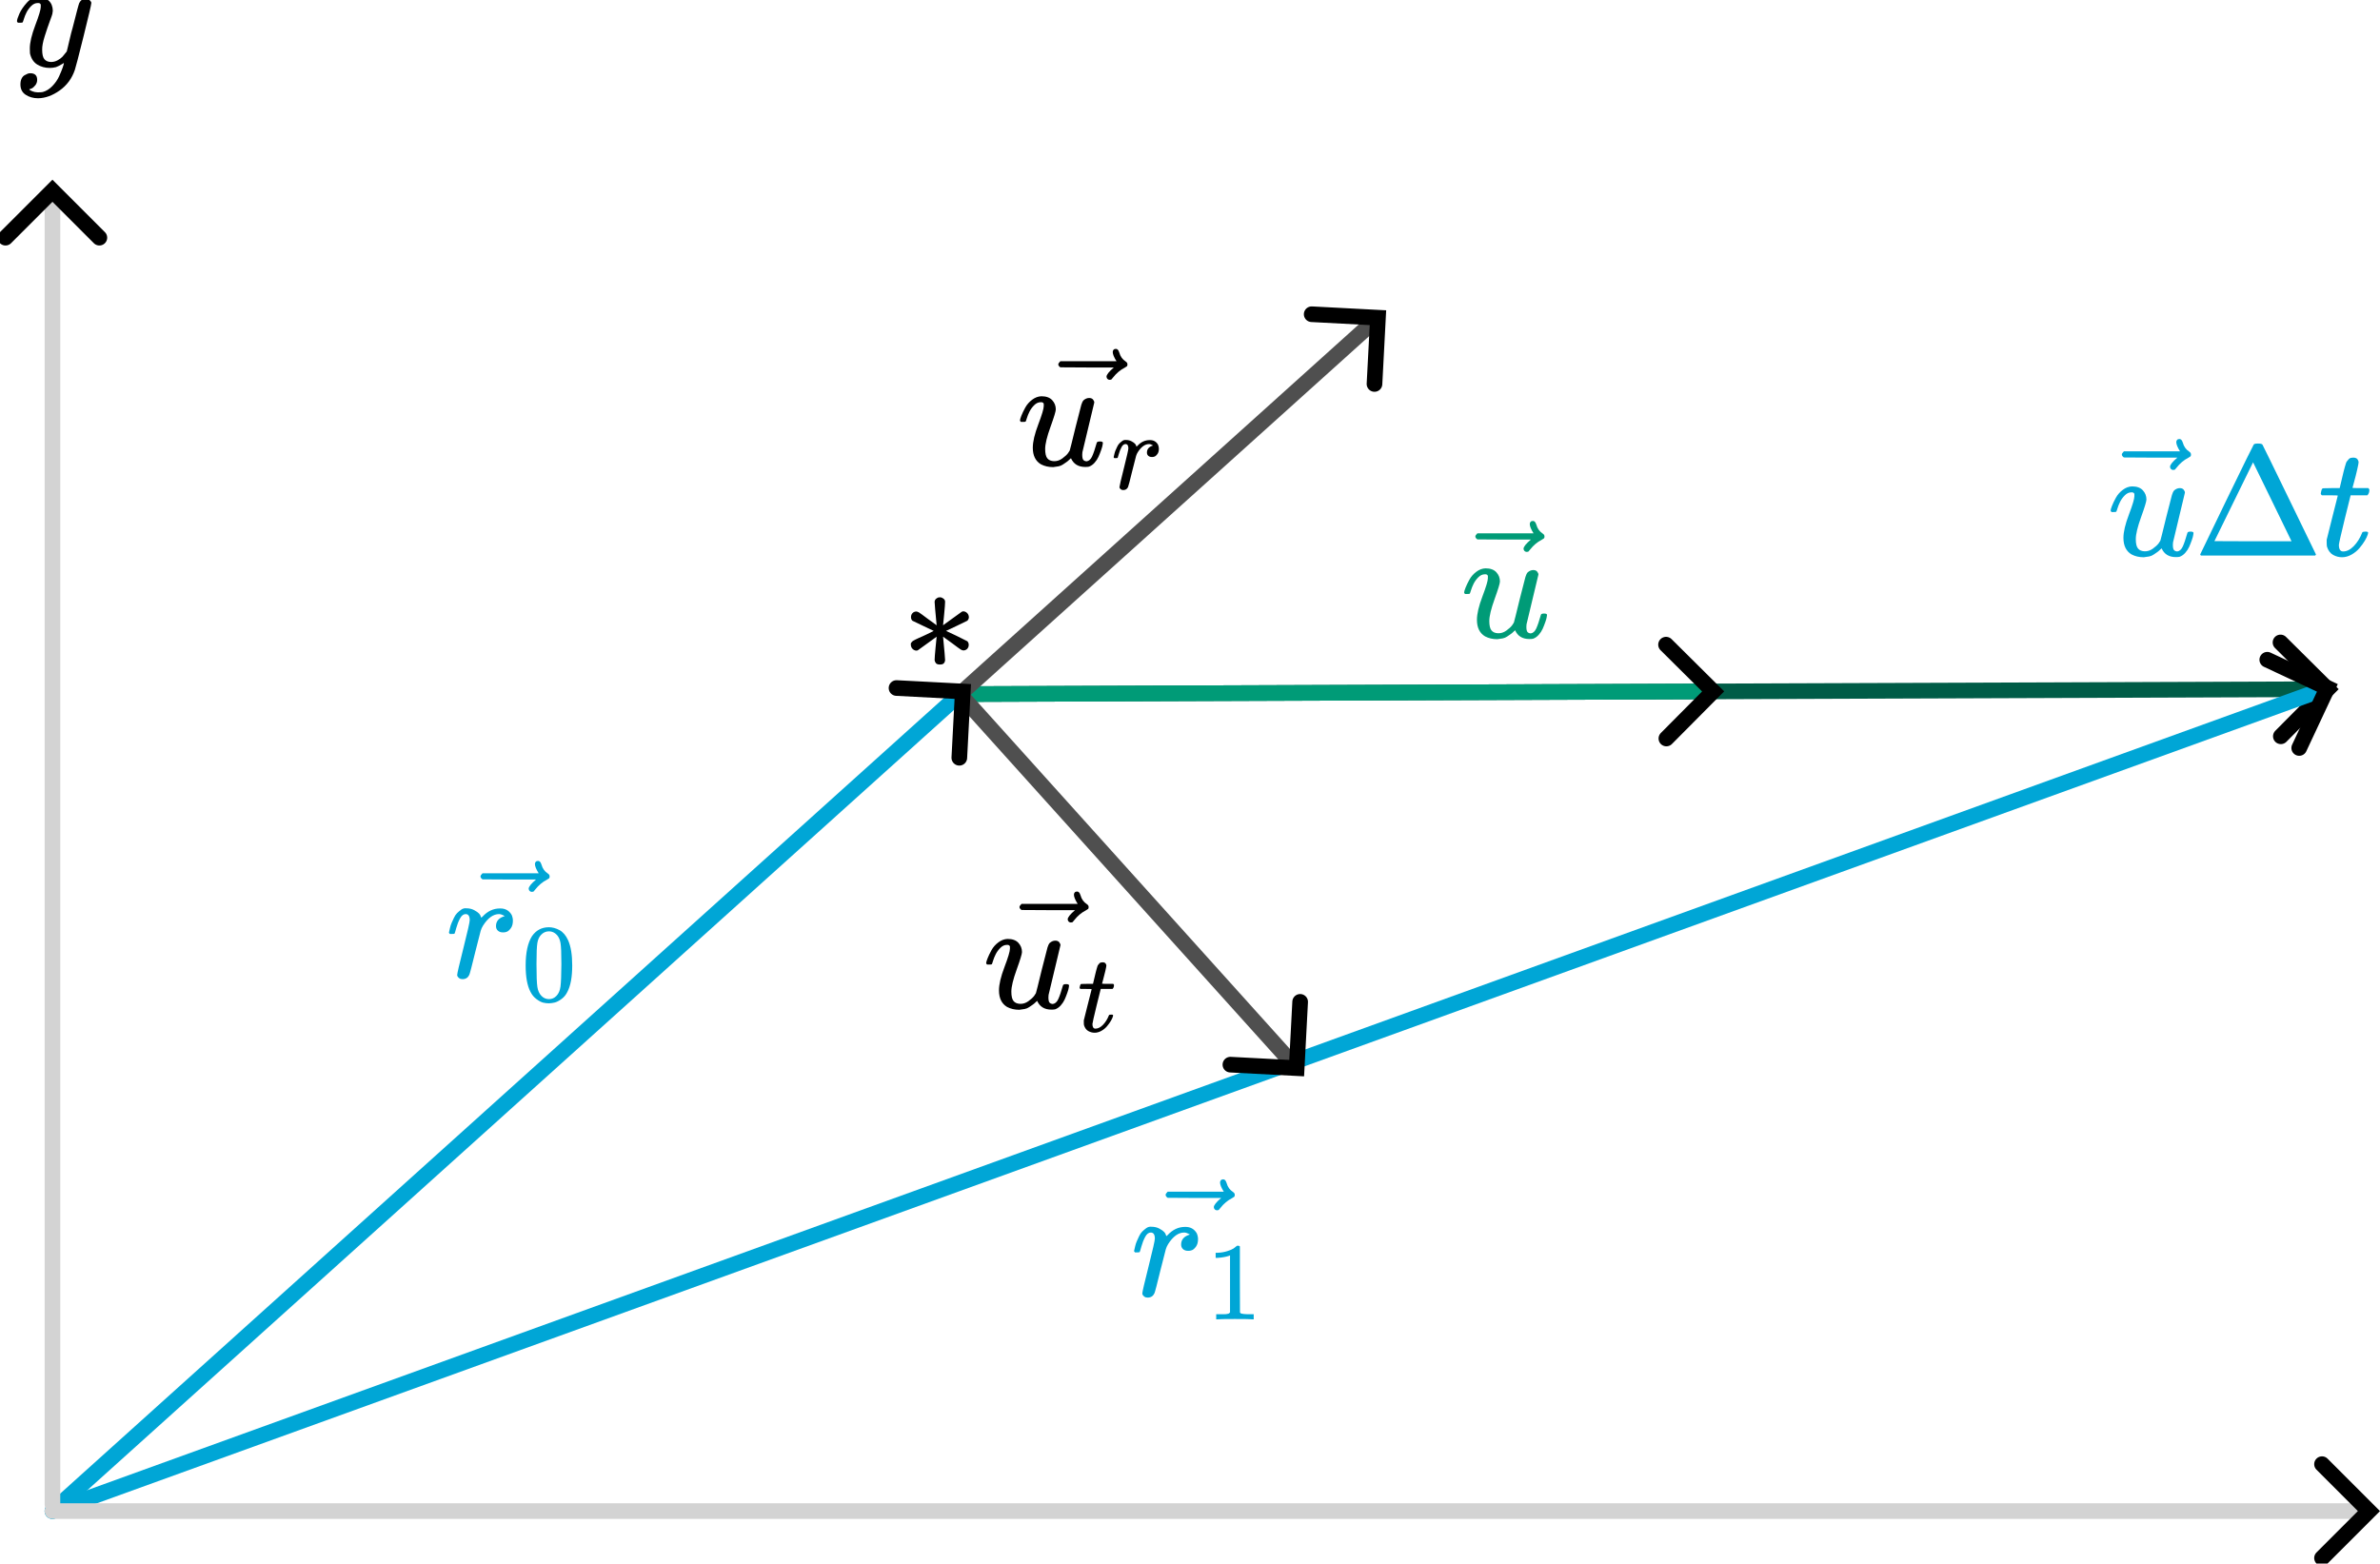 <?xml version="1.0" encoding="UTF-8" standalone="no"?>
<!-- Created with Inkscape (http://www.inkscape.org/) -->

<svg
   width="152.155mm"
   height="99.967mm"
   viewBox="0 0 152.155 99.967"
   version="1.1"
   id="svg1"
   xml:space="preserve"
   xmlns:xlink="http://www.w3.org/1999/xlink"
   xmlns="http://www.w3.org/2000/svg"
   xmlns:svg="http://www.w3.org/2000/svg"><defs
     id="defs1"><marker
       style="overflow:visible"
       id="ArrowWide"
       refX="0"
       refY="0"
       orient="auto-start-reverse"
       markerWidth="1"
       markerHeight="1"
       viewBox="0 0 1 1"
       preserveAspectRatio="xMidYMid"><path
         style="fill:none;stroke:context-stroke;stroke-width:1;stroke-linecap:butt"
         d="M 3,-3 0,0 3,3"
         transform="rotate(180,0.125,0)"
         id="path3" /></marker><path
       id="MJX-53-TEX-I-1D466"
       d="m 21,287 q 0,14 15,48 15,34 48,71 33,37 74,36 41,0 66,-23 25,-23 26,-64 -2,-19 -3,-21 0,-3 -16,-46 -16,-43 -33,-97 -17,-54 -16,-86 0,-43 14,-60 14,-17 42,-18 23,0 43,11 20,11 31,23 11,12 27,33 0,1 5,20 5,19 14,59 9,40 19,74 38,150 42,157 13,27 43,27 13,0 21,-7 8,-7 11,-12 3,-5 2,-9 0,-13 -49,-210 -49,-197 -56,-216 -28,-83 -97,-132 -69,-49 -138,-50 -45,0 -79,22 -34,22 -34,66 0,22 7,37 7,15 19,22 12,7 20,10 8,3 17,3 44,0 44,-42 0,-20 -12,-35 -12,-15 -23,-20 -11,-5 -13,-5 l -3,-1 q 2,-5 19,-12 17,-7 34,-7 h 8 q 17,0 26,2 33,9 61,38 28,29 43,62 15,33 23,56 8,23 8,30 l -6,-4 q -6,-4 -19,-11 -13,-7 -26,-12 -20,-5 -39,-5 -46,0 -81,22 -35,22 -46,71 -1,7 -1,31 0,57 35,149 35,92 35,117 0,1 0,2 0,9 0,12 0,3 -4,7 -4,4 -11,4 h -4 Q 131,404 112,385 93,366 82,344 71,322 65,302 59,282 57,280 55,278 41,278 H 27 q -6,6 -6,9 z" /><path
       id="MJX-70-TEX-I-1D45F"
       d="m 21,287 q 1,3 2,8 1,5 5,22 4,17 10,31 6,14 15,33 9,19 20,30 11,11 26,22 15,11 33,9 29,0 51,-12 22,-12 31,-22 9,-10 11,-20 2,-6 3,-6 1,0 8,7 48,52 111,52 h 3 q 48,0 72,-41 8,-19 8,-37 0,-30 -13,-48 -13,-18 -26,-23 -13,-5 -25,-4 -20,0 -32,11 -12,11 -12,29 0,48 56,64 -22,13 -36,13 -56,0 -103,-74 Q 229,315 224,298 219,281 190,165 156,25 151,16 138,-11 108,-11 95,-11 87,-5 79,1 76,7 q -3,6 -2,10 0,13 40,172 40,159 40,177 0,39 -26,39 -21,0 -36,-28 Q 77,349 68,316 59,283 57,280 55,278 41,278 H 27 q -6,6 -6,9 z" /><path
       id="MJX-70-TEX-N-30"
       d="m 96,585 q 56,81 153,81 48,0 96,-26 48,-26 78,-92 37,-83 37,-228 0,-155 -43,-237 -20,-42 -55,-67 -35,-25 -61,-31 -26,-6 -51,-7 -26,0 -52,6 -26,6 -61,32 -35,26 -55,67 -43,82 -43,237 0,174 57,265 z m 225,12 q -30,32 -71,32 -42,0 -72,-32 -25,-26 -33,-72 -8,-46 -8,-192 0,-158 8,-208 8,-50 36,-79 28,-30 69,-30 40,0 68,30 29,30 36,84 7,54 8,203 0,145 -8,191 -8,46 -33,73 z" /><path
       id="MJX-70-TEX-N-20D7"
       d="m 377,694 q 0,8 5,14 5,6 15,6 7,0 12,-5 5,-4 10,-19 10,-37 41,-57 11,-7 11,-18 0,-9 -3,-12 -3,-3 -14,-9 -43,-22 -75,-63 -2,-2 -5,-6 -3,-4 -5,-6 -2,-2 -5,-2 -3,0 -7,-1 -7,0 -13,5 -6,5 -7,15 0,19 47,59 H 213 l -171,1 q -13,9 -13,19 0,7 13,20 h 359 q -24,38 -24,59 z" /><path
       id="MJX-70-TEX-N-31"
       d="m 213,578 -13,-5 q -14,-5 -40,-10 -26,-5 -58,-7 H 83 v 46 h 19 q 47,2 87,15 40,13 56,24 16,11 28,22 2,3 12,3 9,0 17,-6 V 361 l 1,-300 q 7,-7 12,-9 5,-2 24,-4 19,-2 62,-2 h 26 V 0 H 416 Q 395,3 257,3 121,3 100,0 H 88 v 46 h 26 q 22,0 38,0 16,0 25,1 9,1 16,3 7,2 8,2 1,0 6,5 5,5 6,4 z" /><path
       id="MJX-70-TEX-I-1D462"
       d="m 21,287 q 0,8 9,31 9,23 25,52 16,29 44,50 28,21 59,22 46,0 69,-25 23,-25 23,-59 0,-18 -34,-112 -34,-94 -34,-141 0,-43 14,-60 14,-17 42,-18 28,-1 53,17 25,18 37,34 l 11,17 q 2,4 38,152 30,120 36,140 6,20 14,29 17,15 36,15 17,0 25,-10 8,-10 8,-19 L 420,84 q -1,-5 -1,-16 0,-25 7,-33 7,-8 21,-9 22,3 35,31 13,28 30,88 2,8 20,8 19,0 19,-9 -1,-5 -2,-14 -1,-9 -9,-32 -8,-23 -17,-43 -9,-20 -25,-38 -16,-18 -36,-25 -8,-2 -24,-2 -66,0 -91,56 -2,-1 -11,-10 -9,-9 -18,-15 -9,-6 -22,-15 -13,-9 -29,-12 -16,-3 -34,-5 -44,0 -78,18 -52,31 -52,106 0,57 35,149 35,92 35,117 0,1 0,2 0,9 0,12 0,3 -4,7 -4,4 -11,4 h -4 Q 131,404 112,385 93,366 82,344 71,322 65,302 59,282 57,280 55,278 41,278 H 27 q -6,6 -6,9 z" /><path
       id="MJX-70-TEX-I-1D461"
       d="m 26,385 q -7,7 -7,10 0,4 3,16 3,12 5,14 2,5 9,5 7,0 51,1 h 53 l 19,80 q 3,11 7,29 4,18 7,26 3,8 6,20 3,12 8,17 5,5 10,12 5,7 14,9 9,2 18,2 18,-1 25,-11 7,-10 7,-19 0,-7 -9,-47 -9,-40 -20,-79 l -10,-37 q 0,-2 50,-2 h 51 q 7,-7 7,-11 0,-22 -13,-35 H 210 L 174,240 Q 135,80 135,68 q 0,-42 27,-42 35,0 68,34 33,34 53,84 2,6 5,7 3,1 15,2 h 4 q 15,0 15,-8 0,-3 -3,-12 Q 314,117 301,95 288,73 267,48 246,23 216,6 186,-11 155,-11 125,-11 98,4 71,19 59,56 57,64 57,83 v 18 l 35,140 q 35,141 36,142 0,2 -51,2 z" /><path
       id="MJX-70-TEX-N-394"
       d="m 51,0 q -5,4 -5,7 0,2 169,350 169,348 173,352 3,7 28,7 23,0 28,-7 3,-4 172,-352 Q 785,9 786,7 786,4 781,0 Z M 507,344 384,596 137,92 383,91 h 247 q 0,2 -123,253 z" /><path
       id="MJX-70-TEX-N-2217"
       d="m 229,286 q -13,134 -13,150 0,18 24,28 1,0 5,0 4,0 6,1 12,-1 22,-9 10,-8 10,-20 0,-17 -6,-80 -6,-63 -7,-70 l 58,42 q 56,41 61,44 5,3 10,3 13,0 24,-10 11,-10 12,-27 0,-13 -10,-23 -5,-3 -68,-33 -63,-30 -68,-32 l 66,-31 70,-35 q 9,-9 9,-23 0,-15 -9,-25 -9,-10 -24,-11 -8,0 -18,6 -10,6 -55,40 l -58,42 q 13,-134 13,-150 0,-10 -7,-19 -7,-9 -26,-9 -19,0 -26,9 -7,9 -8,19 0,17 6,80 6,63 7,70 l -58,-42 q -56,-41 -61,-44 -4,-3 -10,-3 -13,0 -24,10 -11,10 -12,27 0,5 0,8 0,3 3,6 3,3 5,6 2,3 9,7 7,4 13,7 6,3 19,9 13,6 25,11 12,5 32,15 20,10 40,20 L 74,315 q -9,9 -9,23 0,15 9,25 9,10 24,11 8,0 18,-6 10,-6 55,-40 z" /></defs><g
     id="layer1"
     transform="translate(-25.592,-180.118)"><path
       style="fill:#00a6d6;stroke:#005c47;stroke-width:1;stroke-linecap:round;stroke-dasharray:none;stroke-opacity:1;marker-end:url(#ArrowWide)"
       d="M 86.958,224.497 174.147,224.184"
       id="path57" /><path
       style="opacity:1;fill:#009b77;stroke:#009b77;stroke-width:1;stroke-linecap:round;stroke-dasharray:none;stroke-opacity:1;marker-end:url(#ArrowWide)"
       d="m 86.958,224.497 47.906,-0.172"
       id="path60" /><path
       style="fill:none;stroke:#00a6d6;stroke-width:1;stroke-linecap:round;stroke-dasharray:none;stroke-opacity:1;marker-end:url(#ArrowWide)"
       d="M 28.945,276.731 174.147,224.184"
       id="path54" /><g
       data-mml-node="mi"
       transform="matrix(0.01,0,0,-0.01,26.468,184.351)"
       id="g45"
       style="fill:#000000;stroke:#000000;stroke-width:0"><use
         data-c="1D466"
         xlink:href="#MJX-53-TEX-I-1D466"
         id="use44"
         style="stroke-width:0" /></g><g
       data-mml-node="TeXAtom"
       data-mjx-texclass="ORD"
       id="g6-2"
       style="fill:#00a6d6;stroke:#000000;stroke-width:0"
       transform="matrix(0.01,0,0,-0.01,54.082,242.611)"><g
         data-mml-node="mover"
         id="g5-1"
         style="fill:#00a6d6;stroke-width:0"><g
           data-mml-node="msub"
           id="g3-6"
           style="fill:#00a6d6;stroke-width:0"><g
             data-mml-node="mi"
             id="g1-85"
             style="fill:#00a6d6;stroke-width:0"><use
               data-c="1D45F"
               xlink:href="#MJX-70-TEX-I-1D45F"
               id="use1-7"
               style="fill:#00a6d6;stroke-width:0" /></g><g
             data-mml-node="mn"
             transform="matrix(0.707,0,0,0.707,484,-150)"
             id="g2-6"
             style="fill:#00a6d6;stroke-width:0"><use
               data-c="30"
               xlink:href="#MJX-70-TEX-N-30"
               id="use2-1"
               style="fill:#00a6d6;stroke-width:0" /></g></g><g
           data-mml-node="mo"
           transform="translate(193.8,31)"
           id="g4-89"
           style="fill:#00a6d6;stroke-width:0"><use
             data-c="20D7"
             xlink:href="#MJX-70-TEX-N-20D7"
             id="use3-2"
             style="fill:#00a6d6;stroke-width:0" /></g></g></g><g
       data-mml-node="TeXAtom"
       data-mjx-texclass="ORD"
       transform="matrix(0.01,0,0,-0.01,97.883,262.971)"
       id="g12-7"
       style="fill:#00a6d6;stroke:#000000;stroke-width:0"><g
         data-mml-node="mover"
         id="g11-9"
         style="fill:#00a6d6;stroke-width:0"><g
           data-mml-node="msub"
           id="g9-5"
           style="fill:#00a6d6;stroke-width:0"><g
             data-mml-node="mi"
             id="g7-4"
             style="fill:#00a6d6;stroke-width:0"><use
               data-c="1D45F"
               xlink:href="#MJX-70-TEX-I-1D45F"
               id="use6-3"
               style="fill:#00a6d6;stroke-width:0" /></g><g
             data-mml-node="mn"
             transform="matrix(0.707,0,0,0.707,484,-150)"
             id="g8-1"
             style="fill:#00a6d6;stroke-width:0"><use
               data-c="31"
               xlink:href="#MJX-70-TEX-N-31"
               id="use7"
               style="fill:#00a6d6;stroke-width:0" /></g></g><g
           data-mml-node="mo"
           transform="translate(193.8,31)"
           id="g10-2"
           style="fill:#00a6d6;stroke-width:0"><use
             data-c="20D7"
             xlink:href="#MJX-70-TEX-N-20D7"
             id="use9-3"
             style="fill:#00a6d6;stroke-width:0" /></g></g></g><g
       data-mml-node="TeXAtom"
       data-mjx-texclass="ORD"
       transform="matrix(0.01,0,0,-0.01,88.428,244.569)"
       id="g18"
       style="fill:#000000;stroke:#000000;stroke-width:0"><g
         data-mml-node="mover"
         id="g17"
         style="stroke-width:0"><g
           data-mml-node="msub"
           id="g15"
           style="stroke-width:0"><g
             data-mml-node="mi"
             id="g13-3"
             style="stroke-width:0"><use
               data-c="1D462"
               xlink:href="#MJX-70-TEX-I-1D462"
               id="use12-4"
               style="stroke-width:0" /></g><g
             data-mml-node="mi"
             transform="matrix(0.707,0,0,0.707,605,-150)"
             id="g14-11"
             style="stroke-width:0"><use
               data-c="1D461"
               xlink:href="#MJX-70-TEX-I-1D461"
               id="use13"
               style="stroke-width:0" /></g></g><g
           data-mml-node="mo"
           transform="translate(205.1,31)"
           id="g16"
           style="stroke-width:0"><use
             data-c="20D7"
             xlink:href="#MJX-70-TEX-N-20D7"
             id="use15"
             style="stroke-width:0" /></g></g></g><g
       data-mml-node="TeXAtom"
       data-mjx-texclass="ORD"
       transform="matrix(0.01,0,0,-0.01,90.59,209.873)"
       id="g24"
       style="fill:#000000;stroke:#000000;stroke-width:0"><g
         data-mml-node="mover"
         id="g23-3"
         style="stroke-width:0"><g
           data-mml-node="msub"
           id="g21"
           style="stroke-width:0"><g
             data-mml-node="mi"
             id="g19"
             style="stroke-width:0"><use
               data-c="1D462"
               xlink:href="#MJX-70-TEX-I-1D462"
               id="use18"
               style="stroke-width:0" /></g><g
             data-mml-node="mi"
             transform="matrix(0.707,0,0,0.707,605,-150)"
             id="g20"
             style="stroke-width:0"><use
               data-c="1D45F"
               xlink:href="#MJX-70-TEX-I-1D45F"
               id="use19"
               style="stroke-width:0" /></g></g><g
           data-mml-node="mo"
           transform="translate(237,31)"
           id="g22"
           style="stroke-width:0"><use
             data-c="20D7"
             xlink:href="#MJX-70-TEX-N-20D7"
             id="use21"
             style="stroke-width:0" /></g></g></g><g
       data-mml-node="TeXAtom"
       data-mjx-texclass="ORD"
       transform="matrix(0.01,0,0,-0.01,118.984,220.875)"
       id="g28"
       style="fill:#009b77;stroke:#000000;stroke-width:0"><g
         data-mml-node="mover"
         id="g27"
         style="fill:#009b77;stroke-width:0"><g
           data-mml-node="mi"
           id="g25"
           style="fill:#009b77;stroke-width:0"><use
             data-c="1D462"
             xlink:href="#MJX-70-TEX-I-1D462"
             id="use24"
             style="fill:#009b77;stroke-width:0" /></g><g
           data-mml-node="mo"
           transform="translate(63.8,31)"
           id="g26"
           style="fill:#009b77;stroke-width:0"><use
             data-c="20D7"
             xlink:href="#MJX-70-TEX-N-20D7"
             id="use25"
             style="fill:#009b77;stroke-width:0" /></g></g></g><g
       id="g56"
       transform="translate(43.107,-79.779)"
       style="fill:#00a6d6"><g
         data-mml-node="TeXAtom"
         data-mjx-texclass="ORD"
         transform="matrix(0.01,0,0,-0.01,117.208,295.415)"
         id="g32"
         style="fill:#00a6d6;stroke:#000000;stroke-width:0"><g
           data-mml-node="mover"
           id="g31"
           style="fill:#00a6d6;stroke-width:0"><g
             data-mml-node="mi"
             id="g29"
             style="fill:#00a6d6;stroke-width:0"><use
               data-c="1D462"
               xlink:href="#MJX-70-TEX-I-1D462"
               id="use28"
               style="fill:#00a6d6;stroke-width:0" /></g><g
             data-mml-node="mo"
             transform="translate(63.8,31)"
             id="g30"
             style="fill:#00a6d6;stroke-width:0"><use
               data-c="20D7"
               xlink:href="#MJX-70-TEX-N-20D7"
               id="use29"
               style="fill:#00a6d6;stroke-width:0" /></g></g></g><g
         data-mml-node="mi"
         transform="matrix(0.01,0,0,-0.01,122.685,295.415)"
         id="g33"
         style="fill:#00a6d6;stroke:#000000;stroke-width:0"><use
           data-c="394"
           xlink:href="#MJX-70-TEX-N-394"
           id="use32"
           style="fill:#00a6d6;stroke-width:0" /></g><g
         data-mml-node="mi"
         transform="matrix(0.01,0,0,-0.01,130.662,295.415)"
         id="g34"
         style="fill:#00a6d6;stroke:#000000;stroke-width:0"><use
           data-c="1D461"
           xlink:href="#MJX-70-TEX-I-1D461"
           id="use33"
           style="fill:#00a6d6;stroke-width:0" /></g></g><g
       data-mml-node="mo"
       transform="matrix(0.01,0,0,-0.01,83.183,222.955)"
       id="g35"
       style="fill:#000000;stroke:#000000;stroke-width:0"><use
         data-c="2217"
         xlink:href="#MJX-70-TEX-N-2217"
         id="use34"
         style="stroke-width:0" /></g><path
       style="fill:none;stroke:#4f4f4f;stroke-width:1;stroke-linecap:round;stroke-dasharray:none;stroke-opacity:1;marker-end:url(#ArrowWide)"
       d="m 86.958,224.497 21.364,23.727"
       id="path56" /><path
       style="fill:none;stroke:#4f4f4f;stroke-width:1;stroke-linecap:round;stroke-dasharray:none;stroke-opacity:1;marker-end:url(#ArrowWide)"
       d="M 86.958,224.497 113.5,200.598"
       id="path51" /><path
       style="fill:none;stroke:#00a6d6;stroke-width:1;stroke-linecap:round;stroke-dasharray:none;stroke-opacity:1;marker-end:url(#ArrowWide)"
       d="M 28.945,276.731 86.958,224.497"
       id="path52" /><path
       style="fill:#f3c600;stroke:#d3d3d3;stroke-width:1;stroke-linecap:round;stroke-dasharray:none;stroke-opacity:1;marker-end:url(#ArrowWide)"
       d="M 28.945,276.731 H 176.79"
       id="path30" /><path
       style="fill:#f3c600;stroke:#d3d3d3;stroke-width:1;stroke-linecap:round;stroke-dasharray:none;stroke-opacity:1;marker-end:url(#ArrowWide)"
       d="M 28.945,276.302 V 192.564"
       id="path31" /></g></svg>
